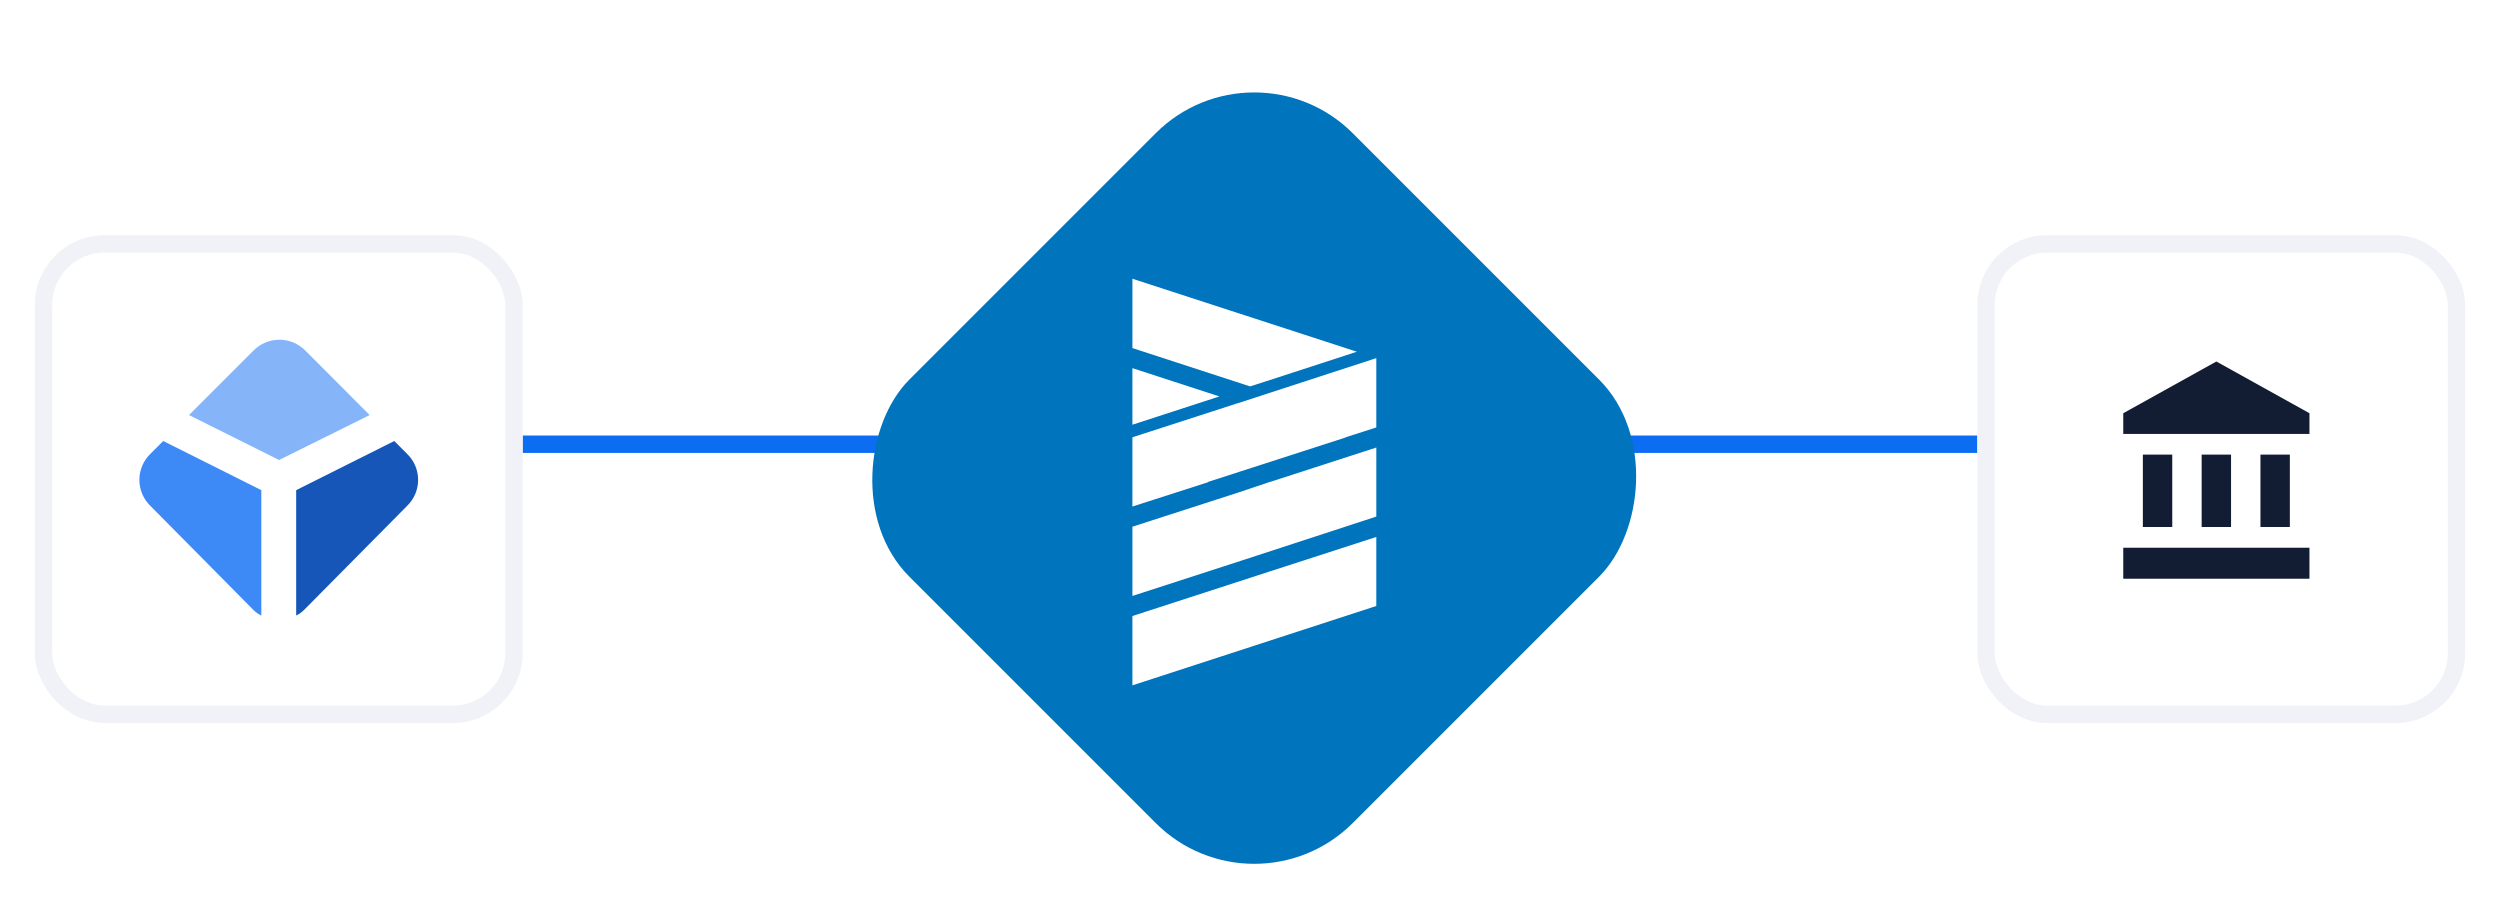 <svg xmlns="http://www.w3.org/2000/svg" xmlns:xlink="http://www.w3.org/1999/xlink" width="287" height="104" fill="none" viewBox="0 0 287 104"><filter id="a" width="109.823" height="109.823" x="89.088" y="0" color-interpolation-filters="sRGB" filterUnits="userSpaceOnUse"><feFlood flood-opacity="0" result="BackgroundImageFix"/><feColorMatrix in="SourceAlpha" type="matrix" values="0 0 0 0 0 0 0 0 0 0 0 0 0 0 0 0 0 0 127 0"/><feOffset dy="4"/><feGaussianBlur stdDeviation="2"/><feColorMatrix type="matrix" values="0 0 0 0 0 0 0 0 0 0 0 0 0 0 0 0 0 0 0.25 0"/><feBlend in2="BackgroundImageFix" mode="normal" result="effect1_dropShadow"/><feBlend in="SourceGraphic" in2="effect1_dropShadow" mode="normal" result="shape"/></filter><filter id="b" width="64" height="64" x="223" y="23" color-interpolation-filters="sRGB" filterUnits="userSpaceOnUse"><feFlood flood-opacity="0" result="BackgroundImageFix"/><feColorMatrix in="SourceAlpha" type="matrix" values="0 0 0 0 0 0 0 0 0 0 0 0 0 0 0 0 0 0 127 0"/><feOffset dy="4"/><feGaussianBlur stdDeviation="2"/><feColorMatrix type="matrix" values="0 0 0 0 0 0 0 0 0 0 0 0 0 0 0 0 0 0 0.25 0"/><feBlend in2="BackgroundImageFix" mode="normal" result="effect1_dropShadow"/><feBlend in="SourceGraphic" in2="effect1_dropShadow" mode="normal" result="shape"/></filter><filter id="c" width="64" height="64" x="0" y="23" color-interpolation-filters="sRGB" filterUnits="userSpaceOnUse"><feFlood flood-opacity="0" result="BackgroundImageFix"/><feColorMatrix in="SourceAlpha" type="matrix" values="0 0 0 0 0 0 0 0 0 0 0 0 0 0 0 0 0 0 127 0"/><feOffset dy="4"/><feGaussianBlur stdDeviation="2"/><feColorMatrix type="matrix" values="0 0 0 0 0 0 0 0 0 0 0 0 0 0 0 0 0 0 0.25 0"/><feBlend in2="BackgroundImageFix" mode="normal" result="effect1_dropShadow"/><feBlend in="SourceGraphic" in2="effect1_dropShadow" mode="normal" result="shape"/></filter><clipPath id="d"><path d="m130 28h28v46.678h-28z"/></clipPath><clipPath id="e"><path d="m237 33h36v36h-36z"/></clipPath><rect width="171" height="2" x="58" y="50" fill="#0c6cf2" rx="1"/><g filter="url(#a)"><rect width="72" height="72" x="144" fill="#0074bd" rx="16" transform="matrix(.707 .707 -.707 .707 42.177 -101.823)"/><g fill="#fff" clip-path="url(#d)"><path d="m143.511 40.359 1.851-.594 10.404-3.386-25.766-8.379v7.96z"/><path d="m130 38.264v6.494l9.985-3.247z"/><path d="m145.781 51.322-3.527 1.187-12.219 3.945h-.035v7.96l12.499-4.05 11.975-3.91 3.526-1.152v-7.925l-12.185 3.945z"/><path d="m158 37.112-12.219 3.98-3.527 1.152-.104.035h-.035l-12.08 3.91-.035.035v2.304 5.621l8.693-2.793v-.035l3.561-1.152 12.22-3.945.035-.035 3.491-1.117v-.035z"/><path d="m145.815 61.586-15.815 5.132v7.96l28-9.112v-7.925z"/></g></g><g filter="url(#b)"><rect width="56" height="56" x="227" y="23" fill="#fff" rx="8"/><g clip-path="url(#e)"><path fill="#121d33" d="m246 48.188v8.312h3.375v-8.312zm6.75 0v8.312h3.375v-8.312zm-9 14.25h21.375v-3.562h-21.375zm15.75-14.25v8.312h3.375v-8.312zm-5.062-10.688-10.688 5.938v2.375h21.375v-2.375z"/></g><rect width="54" height="54" x="228" y="24" stroke="#f0f2f7" stroke-width="2" rx="7"/></g><g filter="url(#c)"><rect width="56" height="56" x="4" y="23" fill="#fff" rx="8"/><path fill="#3d89f5" d="m18.738 46.629-1.46 1.46c-.404.388-.726.854-.945 1.369s-.333 1.07-.333 1.631c0 .56.113 1.115.333 1.63s.541.981.945 1.37l11.762 11.878c.279.285.603.522.96.7v-14.398z"/><path fill="#1656b9" d="m45.262 46.629 1.46 1.46c.404.388.726.854.945 1.369s.333 1.07.333 1.631c0 .56-.113 1.115-.333 1.63s-.541.981-.945 1.37l-11.762 11.878c-.279.285-.603.522-.96.7v-14.398z"/><path fill="#85b5f8" d="m42.438 43.649-7.36-7.38c-.39-.402-.856-.721-1.371-.939-.515-.218-1.069-.33-1.629-.33-.559 0-1.113.112-1.629.33-.515.218-.982.537-1.371.939l-7.38 7.38 10.34 5.16z"/><rect width="54" height="54" x="5" y="24" stroke="#f0f2f7" stroke-width="2" rx="7"/></g></svg>